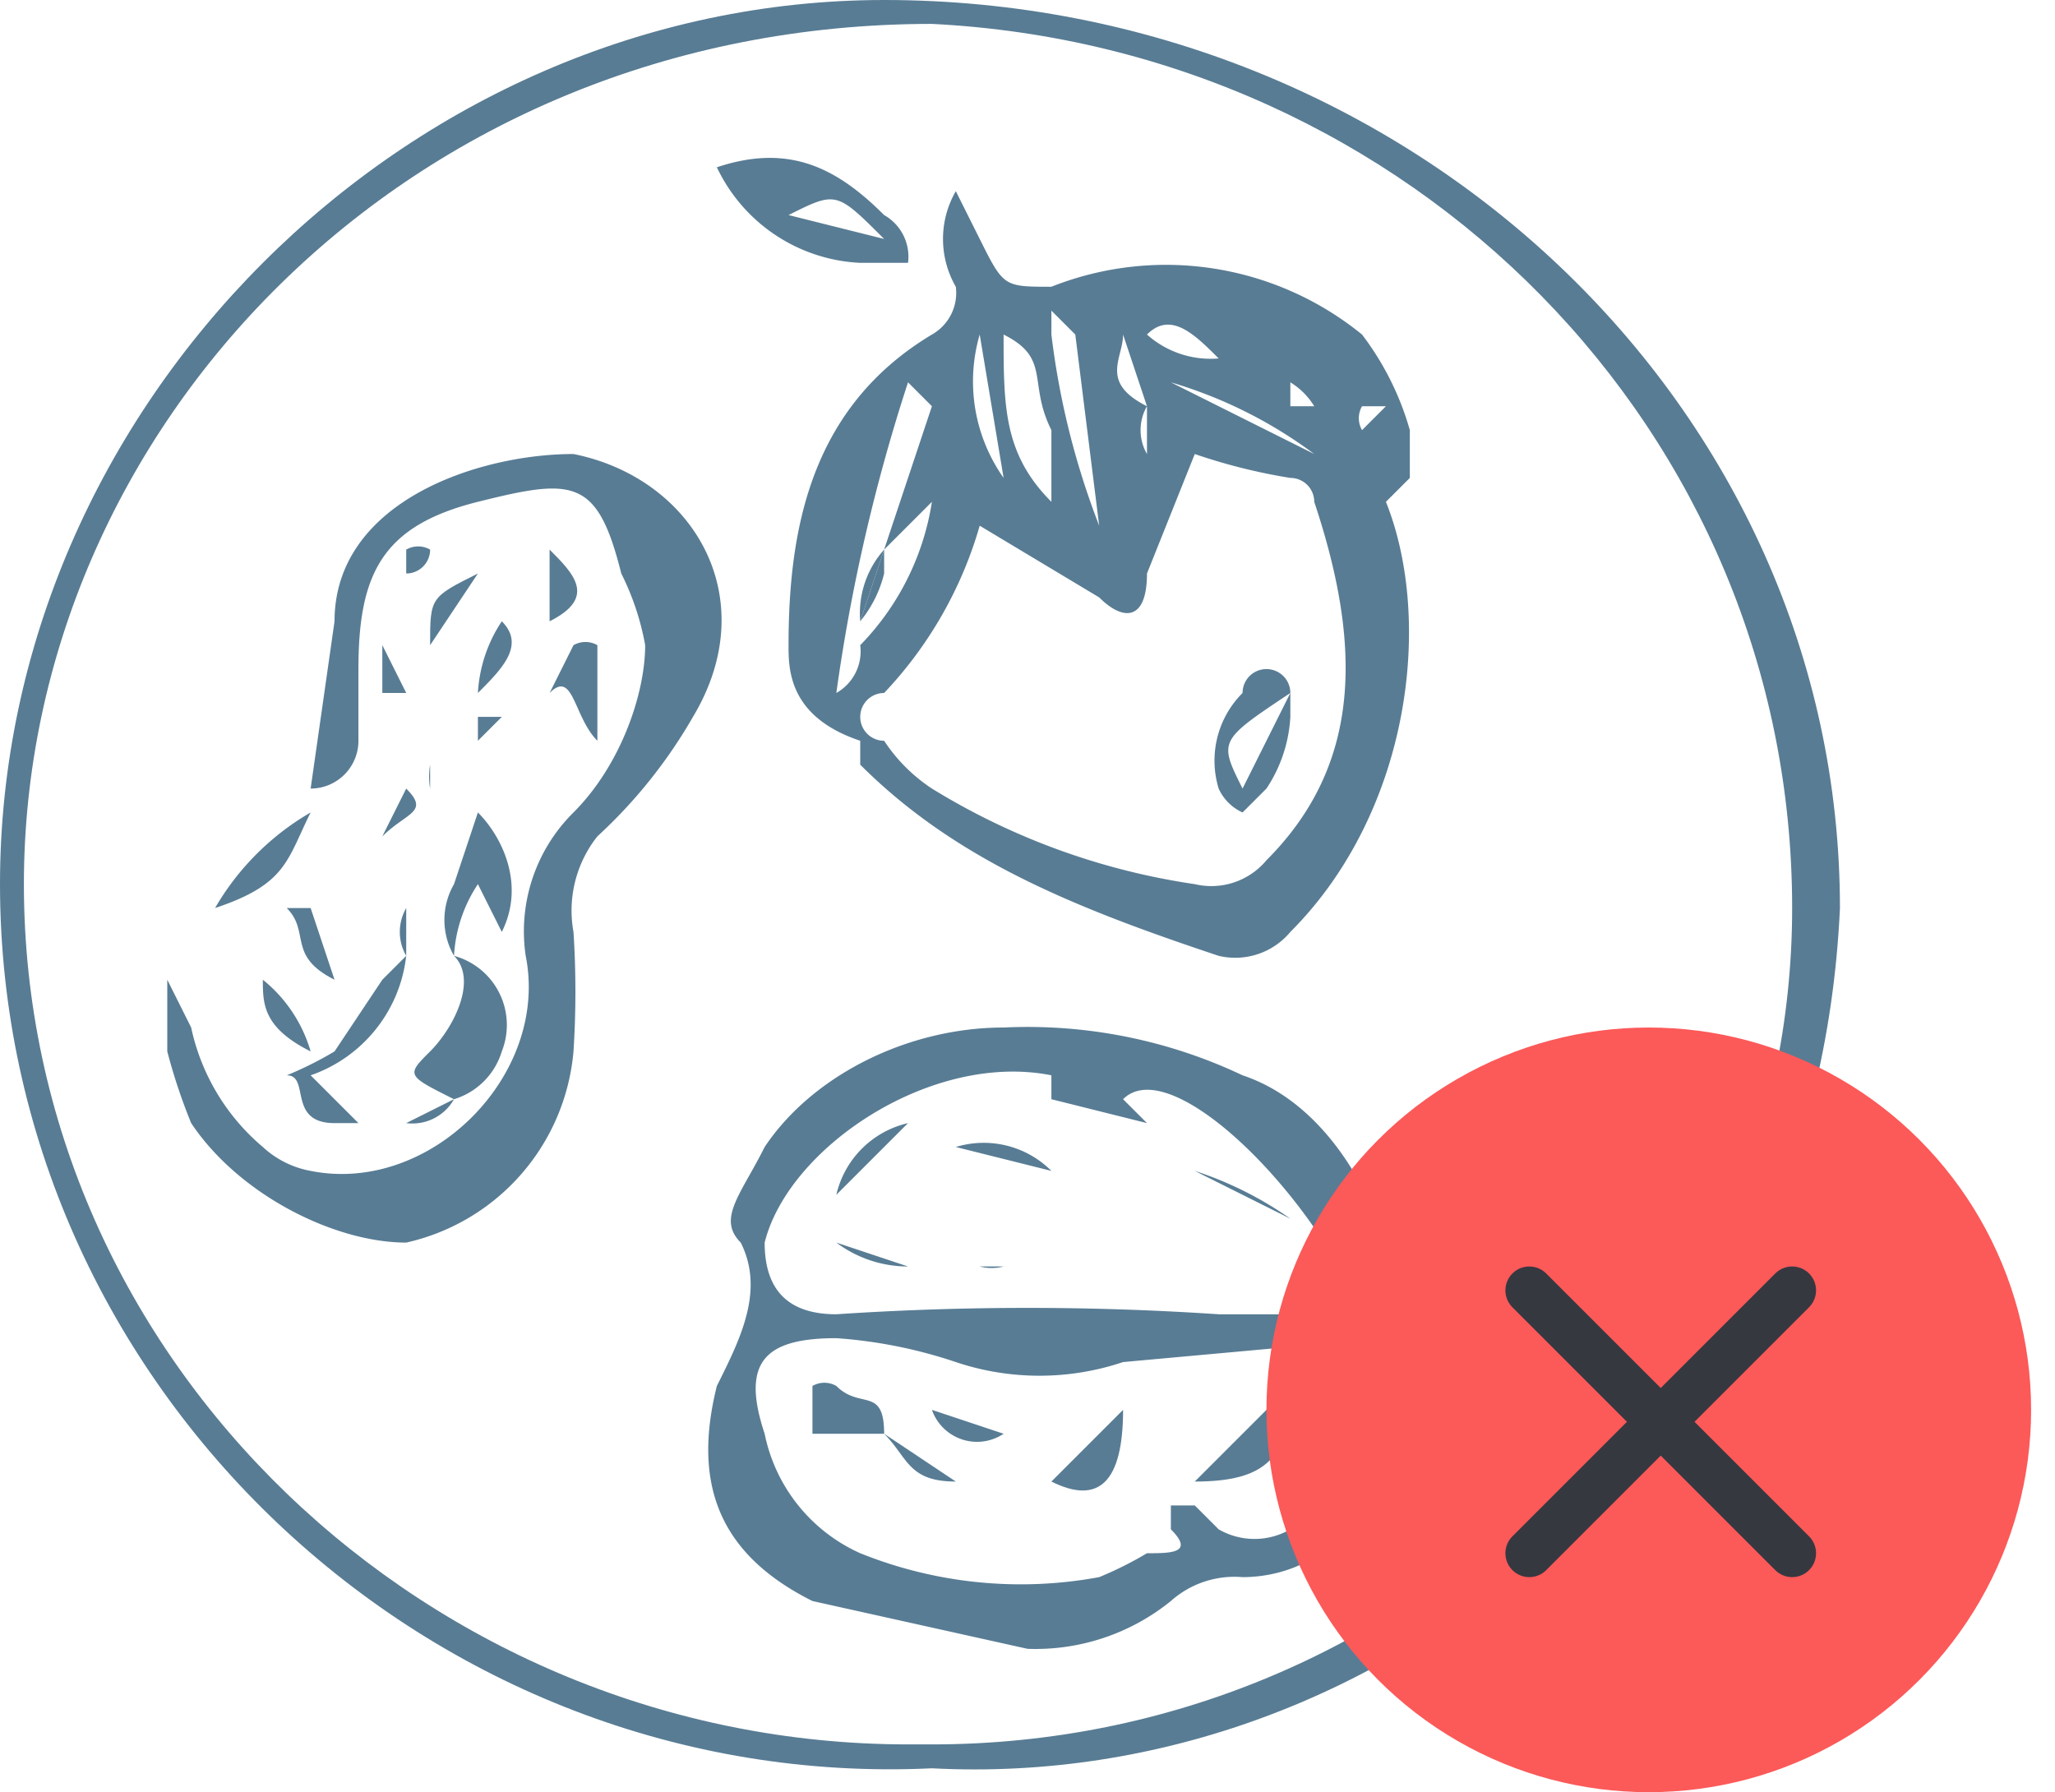 <svg xmlns="http://www.w3.org/2000/svg" width="86" height="75" viewBox="0 0 86 75" aria-hidden="true">
  <g data-name="Group 1960">
    <g data-name="Group 1242">
      <g data-name="Group 1235" fill="#587c94">
        <path data-name="Path 1412" d="M37 0C17 0 0 17 0 37c0 21 18 38 39 37 19 1 37-14 38-36C77 17 59 0 37 0zm1 73C18 73 1 57 1 37 1 18 17 1 39 1c20 1 36 17 36 37 0 19-16 35-36 35h-1z"/>
        <path data-name="Path 1420" d="M19 46z"/>
        <path data-name="Path 1430" d="M33 27c0 1 0 3 3 4v1c4 4 9 6 15 8a3 3 0 0 0 3-1c5-5 6-13 4-18l1-1v-2a12 12 0 0 0-2-4 13 13 0 0 0-13-2c-2 0-2 0-3-2l-1-2a4 4 0 0 0 0 4 2 2 0 0 1-1 2c-5 3-6 8-6 13zm24-10h1l-1 1a1 1 0 0 1 0-1zm-2-1l-4-3 4 3zm-1 1v-1a3 3 0 0 1 1 1h-1zm1 2l-6-3a19 19 0 0 1 6 3zm-4-4a4 4 0 0 1-3-1c1-1 2 0 3 1zm-4-1l1 3v2a2 2 0 0 1 0-2c-2-1-1-2-1-3zm-3-1l1 1 1 8a33 33 0 0 1-2-8v-1zm-2 1c2 1 1 2 2 4v3c-2-2-2-4-2-7zm-1 0l1 6a7 7 0 0 1-1-6zm0 8l5 3c1 1 2 1 2-1l2-5a24 24 0 0 0 4 1 1 1 0 0 1 1 1c2 6 2 11-2 15a3 3 0 0 1-3 1 29 29 0 0 1-11-4 7 7 0 0 1-2-2 1 1 0 0 1 0-2 17 17 0 0 0 4-7zm-2-5l-2 6 2-2a11 11 0 0 1-3 6 2 2 0 0 1-1 2 75 75 0 0 1 3-13l1 1z"/>
        <path data-name="Path 1431" d="M60 55l-2-3c-1-3-3-6-6-7a21 21 0 0 0-10-2c-4 0-8 2-10 5-1 2-2 3-1 4 1 2 0 4-1 6-1 4 0 7 4 9l9 2a9 9 0 0 0 6-2 4 4 0 0 1 3-1c2 0 4-1 5-3a10 10 0 0 0 1-3 8 8 0 0 1 2-4v-1zm-28-3c1-4 7-8 12-7v1l4 1-1-1c2-2 8 4 10 9h-6a120 120 0 0 0-16 0c-2 0-3-1-3-3zm24 7a1 1 0 0 0-1 2 2 2 0 0 1-1 3 3 3 0 0 1-3 0l-1-1h-1v1c1 1 0 1-1 1a15 15 0 0 1-2 1 18 18 0 0 1-10-1 7 7 0 0 1-4-5c-1-3 0-4 3-4a20 20 0 0 1 5 1 11 11 0 0 0 7 0l11-1-2 3z"/>
        <path data-name="Path 1432" d="M24 19c-4 0-10 2-10 7l-1 7a2 2 0 0 0 2-2v-3c0-4 1-6 5-7s5-1 6 3a11 11 0 0 1 1 3c0 2-1 5-3 7a7 7 0 0 0-2 6c1 5-4 10-9 9a4 4 0 0 1-2-1 9 9 0 0 1-3-5l-1-2v3a24 24 0 0 0 1 3c2 3 6 5 9 5a9 9 0 0 0 7-8 39 39 0 0 0 0-5 5 5 0 0 1 1-4 21 21 0 0 0 4-5c3-5 0-10-5-11z"/>
        <path data-name="Path 1433" d="M36 11h2a2 2 0 0 0-1-2c-2-2-4-3-7-2a7 7 0 0 0 6 4zm1-1l-4-1c2-1 2-1 4 1z"/>
        <path data-name="Path 1434" d="M14 44a15 15 0 0 1-2 1c1 0 0 2 2 2h1l-2-2a6 6 0 0 0 4-5l-1 1-2 3z"/>
        <path data-name="Path 1435" d="M17 40z"/>
        <path data-name="Path 1436" d="M19 46a3 3 0 0 0 2-2 3 3 0 0 0-2-4c1 1 0 3-1 4s-1 1 1 2z"/>
        <path data-name="Path 1438" d="M19 40z"/>
        <path data-name="Path 1439" d="M19 40z"/>
        <path data-name="Path 1440" d="M20 37l1 2c1-2 0-4-1-5l-1 3a3 3 0 0 0 0 3 6 6 0 0 1 1-3z"/>
        <path data-name="Path 1441" d="M19 40z"/>
        <path data-name="Path 1442" d="M25 31v-3-1a1 1 0 0 0-1 0l-1 2c1-1 1 1 2 2z"/>
        <path data-name="Path 1443" d="M13 34a11 11 0 0 0-4 4c3-1 3-2 4-4z"/>
        <path data-name="Path 1444" d="M23 23v3c2-1 1-2 0-3z"/>
        <path data-name="Path 1445" d="M12 38c1 1 0 2 2 3l-1-3z"/>
        <path data-name="Path 1446" d="M18 27l2-3c-2 1-2 1-2 3z"/>
        <path data-name="Path 1447" d="M21 26a6 6 0 0 0-1 3c1-1 2-2 1-3z"/>
        <path data-name="Path 1448" d="M14 47h3-2-1z"/>
        <path data-name="Path 1449" d="M17 47z"/>
        <path data-name="Path 1450" d="M14 47h1z"/>
        <path data-name="Path 1451" d="M11 41c0 1 0 2 2 3a6 6 0 0 0-2-3z"/>
        <path data-name="Path 1452" d="M16 27v2h1l-1-2z"/>
        <path data-name="Path 1453" d="M10 41v0z"/>
        <path data-name="Path 1454" d="M16 35c1-1 2-1 1-2l-1 2z"/>
        <path data-name="Path 1455" d="M17 33h1z"/>
        <path data-name="Path 1456" d="M20 30v1l1-1h-1z"/>
        <path data-name="Path 1457" d="M17 40z"/>
        <path data-name="Path 1458" d="M17 38a2 2 0 0 0 0 2v-2z"/>
        <path data-name="Path 1459" d="M17 40z"/>
        <path data-name="Path 1460" d="M18 32a3 3 0 0 0 0 1v-1z"/>
        <path data-name="Path 1461" d="M17 33h0z"/>
        <path data-name="Path 1462" d="M18 23a1 1 0 0 0-1 0v1a1 1 0 0 0 1-1z"/>
        <path data-name="Path 1463" d="M17 47z"/>
        <path data-name="Path 1464" d="M19 46l-2 1a2 2 0 0 0 2-1z"/>
        <path data-name="Path 1465" d="M19 46z"/>
        <path data-name="Path 1466" d="M19 46z"/>
        <path data-name="Path 1497" d="M48 17z"/>
        <path data-name="Path 1498" d="M48 17z"/>
        <path data-name="Path 1514" d="M52 34l1-1a6 6 0 0 0 1-3v-1a1 1 0 0 0-2 0 4 4 0 0 0-1 4 2 2 0 0 0 1 1zm2-5l-2 4c-1-2-1-2 2-4z"/>
        <path data-name="Path 1515" d="M37 23z"/>
        <path data-name="Path 1516" d="M37 23z"/>
        <path data-name="Path 1517" d="M37 23z"/>
        <path data-name="Path 1518" d="M37 23a4 4 0 0 0-1 3l1-3z"/>
        <path data-name="Path 1519" d="M37 23z"/>
        <path data-name="Path 1520" d="M37 23v0z"/>
        <path data-name="Path 1521" d="M37 23l-1 3a5 5 0 0 0 1-2v-1z"/>
        <path data-name="Path 1523" d="M37 60c0-2-1-1-2-2a1 1 0 0 0-1 0v2h3c1 1 1 2 3 2l-3-2z"/>
        <path data-name="Path 1524" d="M44 62c2 1 3 0 3-3l-3 3z"/>
        <path data-name="Path 1525" d="M50 62c3 0 4-1 4-4l-4 4z"/>
        <path data-name="Path 1526" d="M41 65l3-1-3 1z"/>
        <path data-name="Path 1527" d="M39 59a2 2 0 0 0 3 1l-3-1z"/>
        <path data-name="Path 1528" d="M51 58v0z"/>
        <path data-name="Path 1529" d="M51 59h-1 1z"/>
        <path data-name="Path 1530" d="M50 59z"/>
        <path data-name="Path 1531" d="M51 59h-1 1z"/>
        <path data-name="Path 1532" d="M51 59h-1z"/>
        <path data-name="Path 1533" d="M37 63z"/>
        <path data-name="Path 1534" d="M41 50l6 2-6-2z"/>
        <path data-name="Path 1535" d="M50 49a15 15 0 0 1 4 2l-4-2z"/>
        <path data-name="Path 1536" d="M35 50l3-3a4 4 0 0 0-3 3z"/>
        <path data-name="Path 1537" d="M35 52a5 5 0 0 0 3 1l-3-1z"/>
        <path data-name="Path 1538" d="M40 48l4 1a4 4 0 0 0-4-1z"/>
        <path data-name="Path 1539" d="M41 53a2 2 0 0 0 1 0h-1z"/>
        <path data-name="Path 1540" d="M52 52v0z"/>
        <path data-name="Path 1541" d="M52 52z"/>
        <path data-name="Path 1542" d="M51 52h0z"/>
        <path data-name="Path 1543" d="M52 52z"/>
        <path data-name="Path 1544" d="M40 46z"/>
      </g>
    </g>
    <g data-name="Group 1358" transform="translate(53 43)">
      <ellipse data-name="Ellipse 21" cx="16" cy="16" rx="16" ry="16" fill="#fc5959"/>
      <g data-name="Group 1159" fill="none" stroke="#363840" stroke-linecap="round" stroke-width="2">
        <path data-name="Line 18" d="M22 11L11 22"/>
        <path data-name="Line 19" d="M22 22L11 11"/>
      </g>
    </g>
  </g>
</svg>
